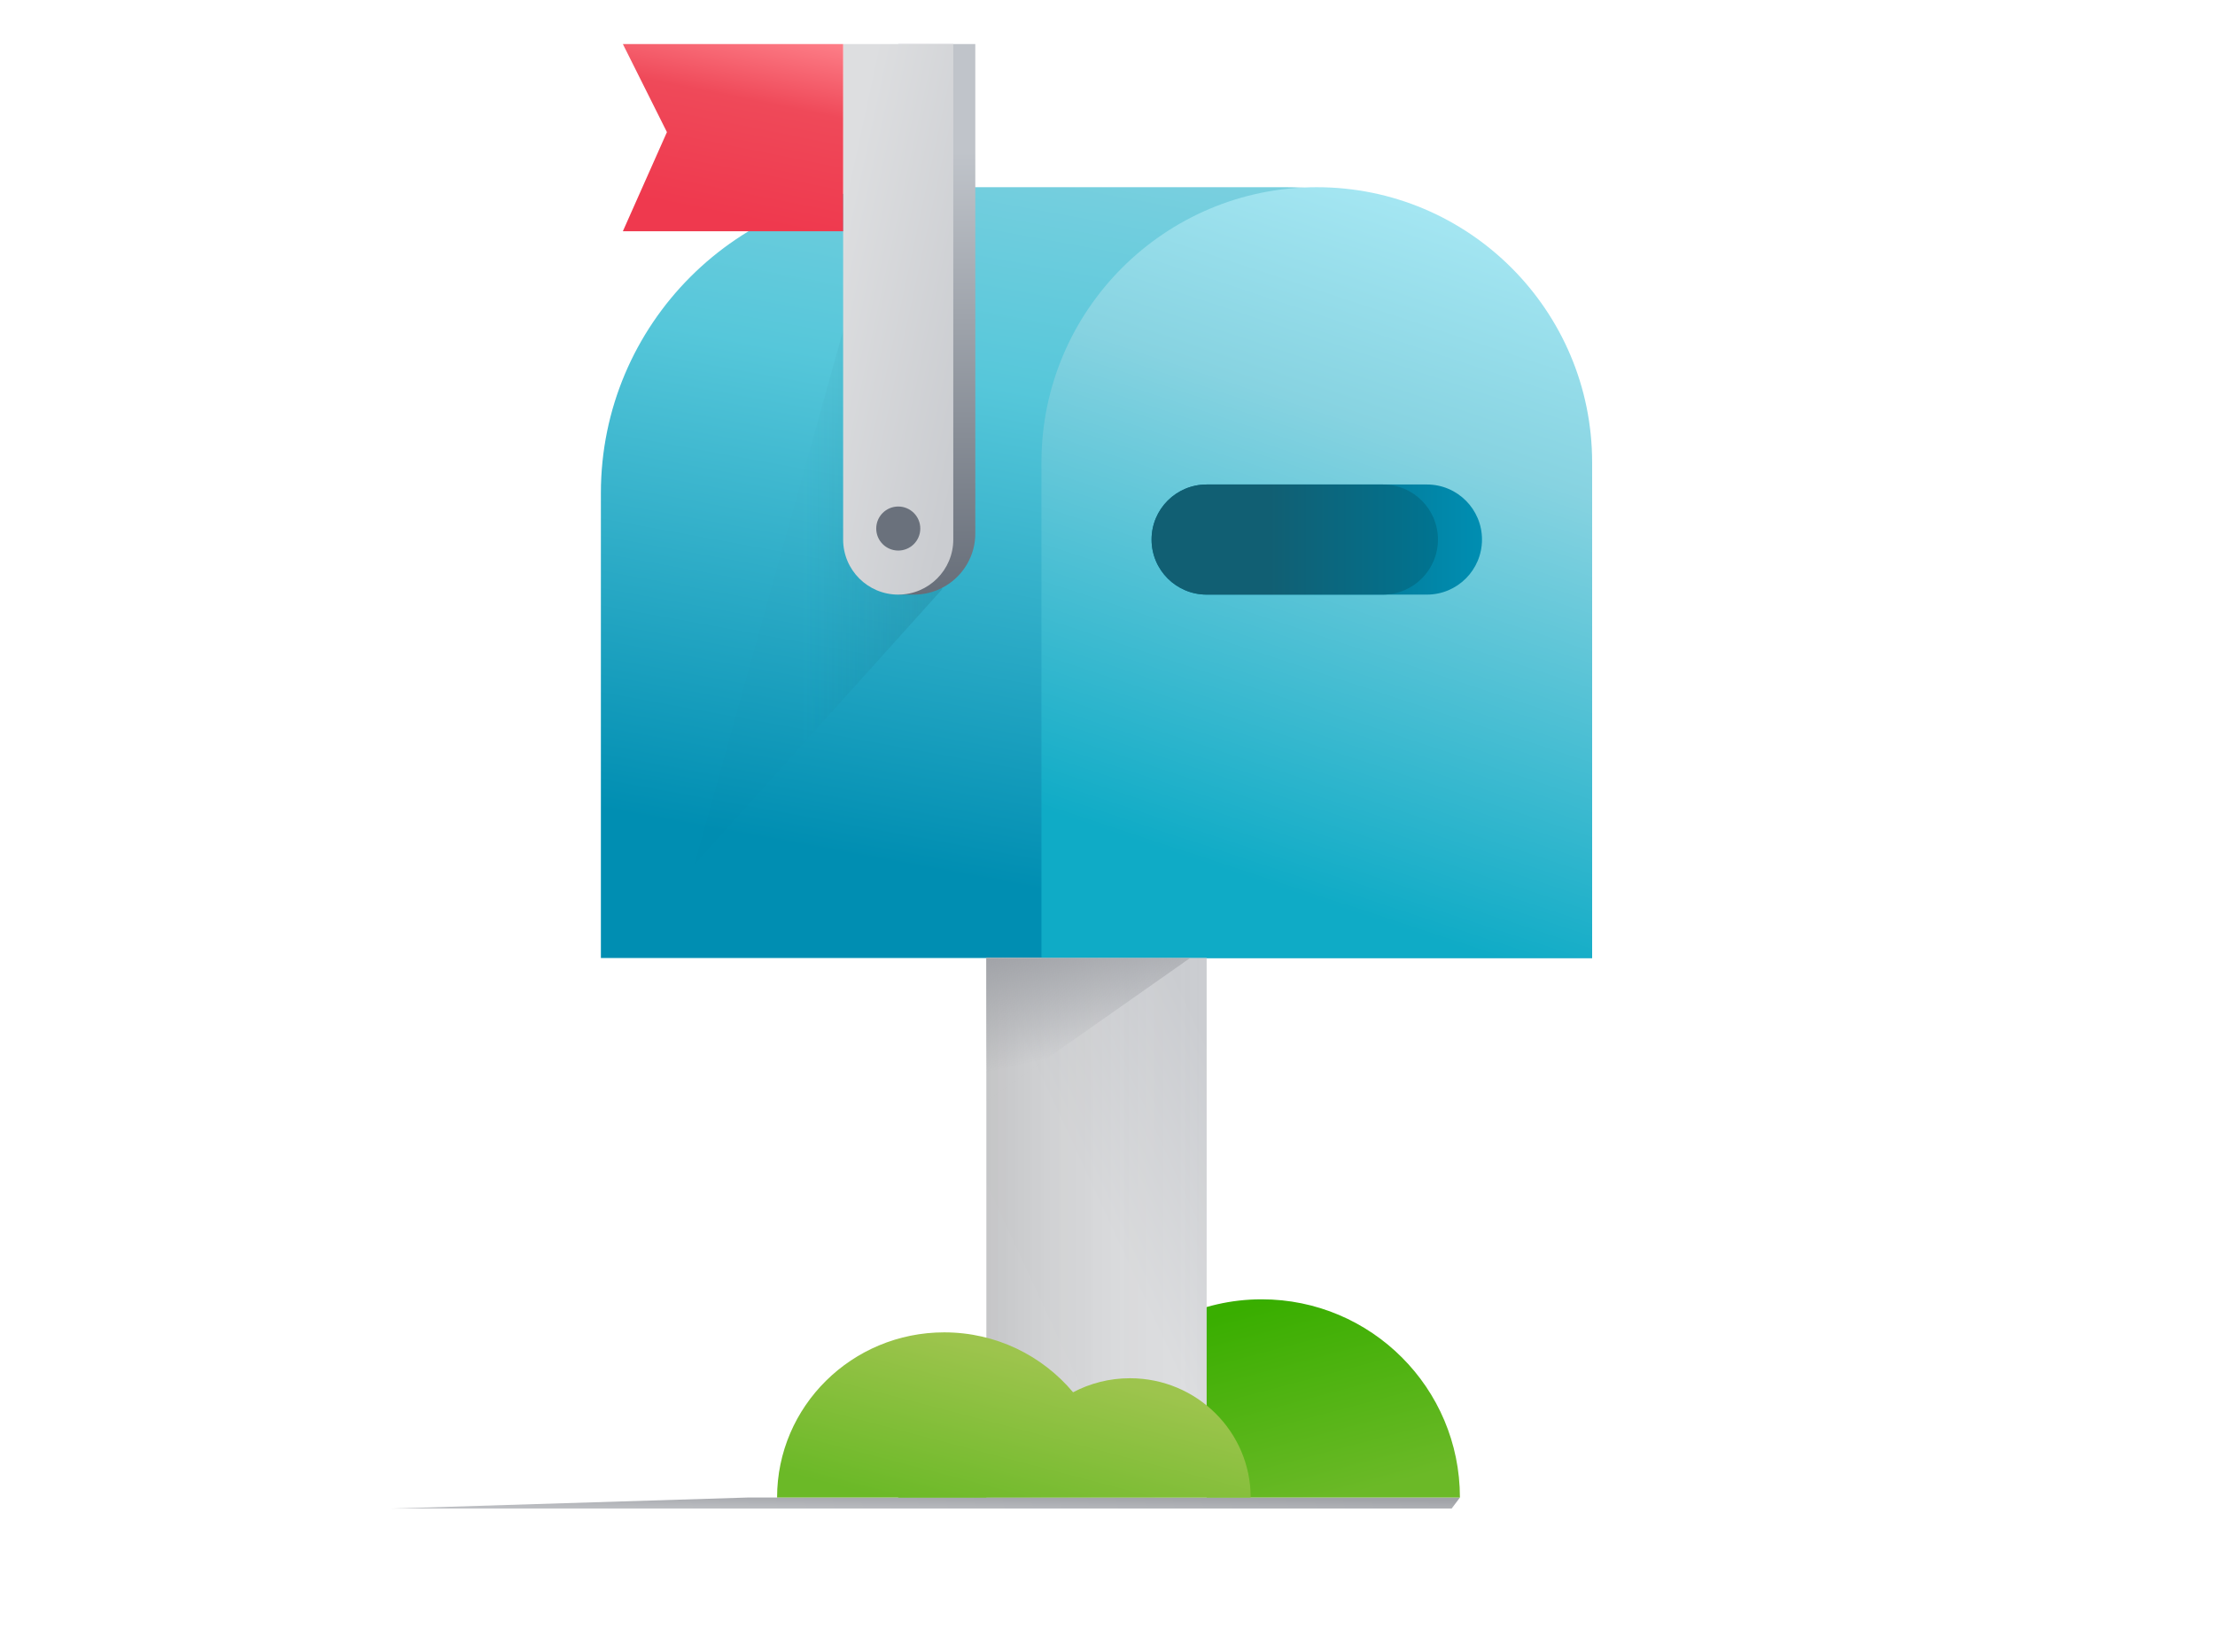 <svg width="181" height="135" viewBox="0 0 181 135" fill="none" xmlns="http://www.w3.org/2000/svg">
<g id="empty-notification 1">
<g id="Group" filter="url(#filter0_f_3022_4615)">
<path id="Vector" fill-rule="evenodd" clip-rule="evenodd" d="M119.3 122.4L118.623 123.3H61.106H32L61.106 122.4H119.3Z" fill="url(#paint0_linear_3022_4615)"/>
</g>
<path id="Vector_2" fill-rule="evenodd" clip-rule="evenodd" d="M49.102 40.301C49.102 26.494 60.294 15.301 74.102 15.301H105.102C118.909 15.301 130.102 26.494 130.102 40.301V78.301H49.102V40.301Z" fill="url(#paint1_linear_3022_4615)"/>
<path id="Vector_3" fill-rule="evenodd" clip-rule="evenodd" d="M68.9 27L77 48.15L56.75 70.65L68.9 27Z" fill="url(#paint2_linear_3022_4615)" fill-opacity="0.3"/>
<path id="Vector_4" fill-rule="evenodd" clip-rule="evenodd" d="M79.698 3.6H73.398V48.6H74.698C77.46 48.6 79.698 46.361 79.698 43.6V3.6Z" fill="url(#paint3_linear_3022_4615)"/>
<path id="Vector_5" fill-rule="evenodd" clip-rule="evenodd" d="M77.898 3.6H68.898V44.1C68.898 46.585 70.913 48.6 73.398 48.6C75.884 48.6 77.898 46.585 77.898 44.1V3.6Z" fill="url(#paint4_linear_3022_4615)"/>
<path id="Vector_6" fill-rule="evenodd" clip-rule="evenodd" d="M50.898 3.6H68.898V18.9H50.898L54.498 10.8L50.898 3.6Z" fill="url(#paint5_linear_3022_4615)"/>
<path id="Vector_7" d="M73.402 45C74.396 45 75.202 44.194 75.202 43.2C75.202 42.206 74.396 41.4 73.402 41.4C72.407 41.4 71.602 42.206 71.602 43.2C71.602 44.194 72.407 45 73.402 45Z" fill="#6A717C"/>
<path id="Vector_8" fill-rule="evenodd" clip-rule="evenodd" d="M80.602 78.301H97.252L80.602 90.001V78.301Z" fill="url(#paint6_linear_3022_4615)"/>
<path id="Vector_9" fill-rule="evenodd" clip-rule="evenodd" d="M85.102 37.801C85.102 25.374 95.175 15.301 107.602 15.301C120.028 15.301 130.102 25.374 130.102 37.801V78.301H85.102V37.801Z" fill="url(#paint7_linear_3022_4615)"/>
<path id="Vector_10" d="M116.602 39.6H98.602C96.116 39.6 94.102 41.614 94.102 44.1C94.102 46.585 96.116 48.6 98.602 48.6H116.602C119.087 48.6 121.102 46.585 121.102 44.1C121.102 41.614 119.087 39.6 116.602 39.6Z" fill="url(#paint8_linear_3022_4615)"/>
<path id="Vector_11" d="M113.002 39.6H98.602C96.116 39.6 94.102 41.614 94.102 44.1C94.102 46.585 96.116 48.6 98.602 48.6H113.002C115.487 48.6 117.502 46.585 117.502 44.1C117.502 41.614 115.487 39.6 113.002 39.6Z" fill="url(#paint9_linear_3022_4615)"/>
<path id="Vector_12" fill-rule="evenodd" clip-rule="evenodd" d="M73.398 122.399H119.298C119.298 113.452 112.045 106.199 103.098 106.199C98.074 106.199 93.583 108.486 90.612 112.077C88.969 111.198 87.092 110.699 85.098 110.699C78.637 110.699 73.398 115.937 73.398 122.399Z" fill="url(#paint10_linear_3022_4615)"/>
<path id="Vector_13" d="M98.602 78.301H80.602V122.401H98.602V78.301Z" fill="url(#paint11_linear_3022_4615)"/>
<path id="Vector_14" d="M98.602 78.301H80.602V122.401H98.602V78.301Z" fill="url(#paint12_linear_3022_4615)"/>
<path id="Vector_15" fill-rule="evenodd" clip-rule="evenodd" d="M80.602 78.301H97.252L80.602 90.001V78.301Z" fill="url(#paint13_linear_3022_4615)"/>
<path id="Vector_16" fill-rule="evenodd" clip-rule="evenodd" d="M102.2 122.4H63.5C63.5 114.944 69.615 108.9 77.159 108.9C81.395 108.9 85.181 110.806 87.687 113.798C89.072 113.066 90.654 112.65 92.335 112.65C97.783 112.65 102.2 117.015 102.2 122.4Z" fill="url(#paint14_linear_3022_4615)"/>
</g>
<defs>
<filter id="filter0_f_3022_4615" x="29.282" y="119.682" width="92.733" height="6.337" filterUnits="userSpaceOnUse" color-interpolation-filters="sRGB">
<feFlood flood-opacity="0" result="BackgroundImageFix"/>
<feBlend mode="normal" in="SourceGraphic" in2="BackgroundImageFix" result="shape"/>
<feGaussianBlur stdDeviation="1.359" result="effect1_foregroundBlur_3022_4615"/>
</filter>
<linearGradient id="paint0_linear_3022_4615" x1="69.066" y1="122.139" x2="69.05" y2="123.679" gradientUnits="userSpaceOnUse">
<stop stop-color="#A1A3A8"/>
<stop offset="1" stop-color="#C1C3C7"/>
</linearGradient>
<linearGradient id="paint1_linear_3022_4615" x1="131.213" y1="81.302" x2="143.385" y2="15.189" gradientUnits="userSpaceOnUse">
<stop stop-color="#008EB2"/>
<stop offset="0.593" stop-color="#56C7DA"/>
<stop offset="1" stop-color="#87D3E1"/>
</linearGradient>
<linearGradient id="paint2_linear_3022_4615" x1="83.048" y1="33.07" x2="65.529" y2="33.07" gradientUnits="userSpaceOnUse">
<stop stop-color="#115F73"/>
<stop offset="1" stop-color="#115F73" stop-opacity="0.01"/>
</linearGradient>
<linearGradient id="paint3_linear_3022_4615" x1="79.08" y1="12.429" x2="79.08" y2="48.6" gradientUnits="userSpaceOnUse">
<stop stop-color="#C0C4CA"/>
<stop offset="1" stop-color="#676E79"/>
</linearGradient>
<linearGradient id="paint4_linear_3022_4615" x1="73.736" y1="-6.637" x2="87.301" y2="-3.715" gradientUnits="userSpaceOnUse">
<stop stop-color="#DDDEE0"/>
<stop offset="1" stop-color="#CACCD0"/>
</linearGradient>
<linearGradient id="paint5_linear_3022_4615" x1="69.145" y1="19.628" x2="72.355" y2="3.674" gradientUnits="userSpaceOnUse">
<stop stop-color="#EF394E"/>
<stop offset="0.593" stop-color="#EF4959"/>
<stop offset="1" stop-color="#FF848D"/>
</linearGradient>
<linearGradient id="paint6_linear_3022_4615" x1="74.539" y1="79.654" x2="76.533" y2="88.588" gradientUnits="userSpaceOnUse">
<stop stop-color="#A1A3A8"/>
<stop offset="1" stop-color="#A1A3A8" stop-opacity="0.01"/>
</linearGradient>
<linearGradient id="paint7_linear_3022_4615" x1="130.719" y1="81.302" x2="151.13" y2="19.712" gradientUnits="userSpaceOnUse">
<stop stop-color="#0FABC6"/>
<stop offset="0.593" stop-color="#87D3E1"/>
<stop offset="1" stop-color="#B2EFFA"/>
</linearGradient>
<linearGradient id="paint8_linear_3022_4615" x1="104.837" y1="46.81" x2="121.102" y2="46.81" gradientUnits="userSpaceOnUse">
<stop stop-color="#066D88"/>
<stop offset="1" stop-color="#008EB2"/>
</linearGradient>
<linearGradient id="paint9_linear_3022_4615" x1="103.406" y1="46.81" x2="117.502" y2="46.81" gradientUnits="userSpaceOnUse">
<stop offset="0.024" stop-color="#115F73"/>
<stop offset="1" stop-color="#007491"/>
</linearGradient>
<linearGradient id="paint10_linear_3022_4615" x1="101.432" y1="107.041" x2="105.785" y2="123.383" gradientUnits="userSpaceOnUse">
<stop stop-color="#39AE00"/>
<stop offset="1" stop-color="#6BB927"/>
</linearGradient>
<linearGradient id="paint11_linear_3022_4615" x1="88.803" y1="63.708" x2="62.768" y2="75.801" gradientUnits="userSpaceOnUse">
<stop stop-color="#CACCD0"/>
<stop offset="0.486" stop-color="#DCDDDF"/>
<stop offset="1" stop-color="#DDDEE0"/>
</linearGradient>
<linearGradient id="paint12_linear_3022_4615" x1="98.602" y1="66.515" x2="80.602" y2="66.515" gradientUnits="userSpaceOnUse">
<stop stop-color="white" stop-opacity="0.01"/>
<stop offset="1" stop-opacity="0.109"/>
</linearGradient>
<linearGradient id="paint13_linear_3022_4615" x1="74.539" y1="79.654" x2="76.533" y2="88.588" gradientUnits="userSpaceOnUse">
<stop stop-color="#A1A3A8"/>
<stop offset="1" stop-color="#A1A3A8" stop-opacity="0.01"/>
</linearGradient>
<linearGradient id="paint14_linear_3022_4615" x1="78.564" y1="109.602" x2="74.973" y2="123.241" gradientUnits="userSpaceOnUse">
<stop stop-color="#9DC44D"/>
<stop offset="1" stop-color="#6BB927"/>
</linearGradient>
</defs>
</svg>
